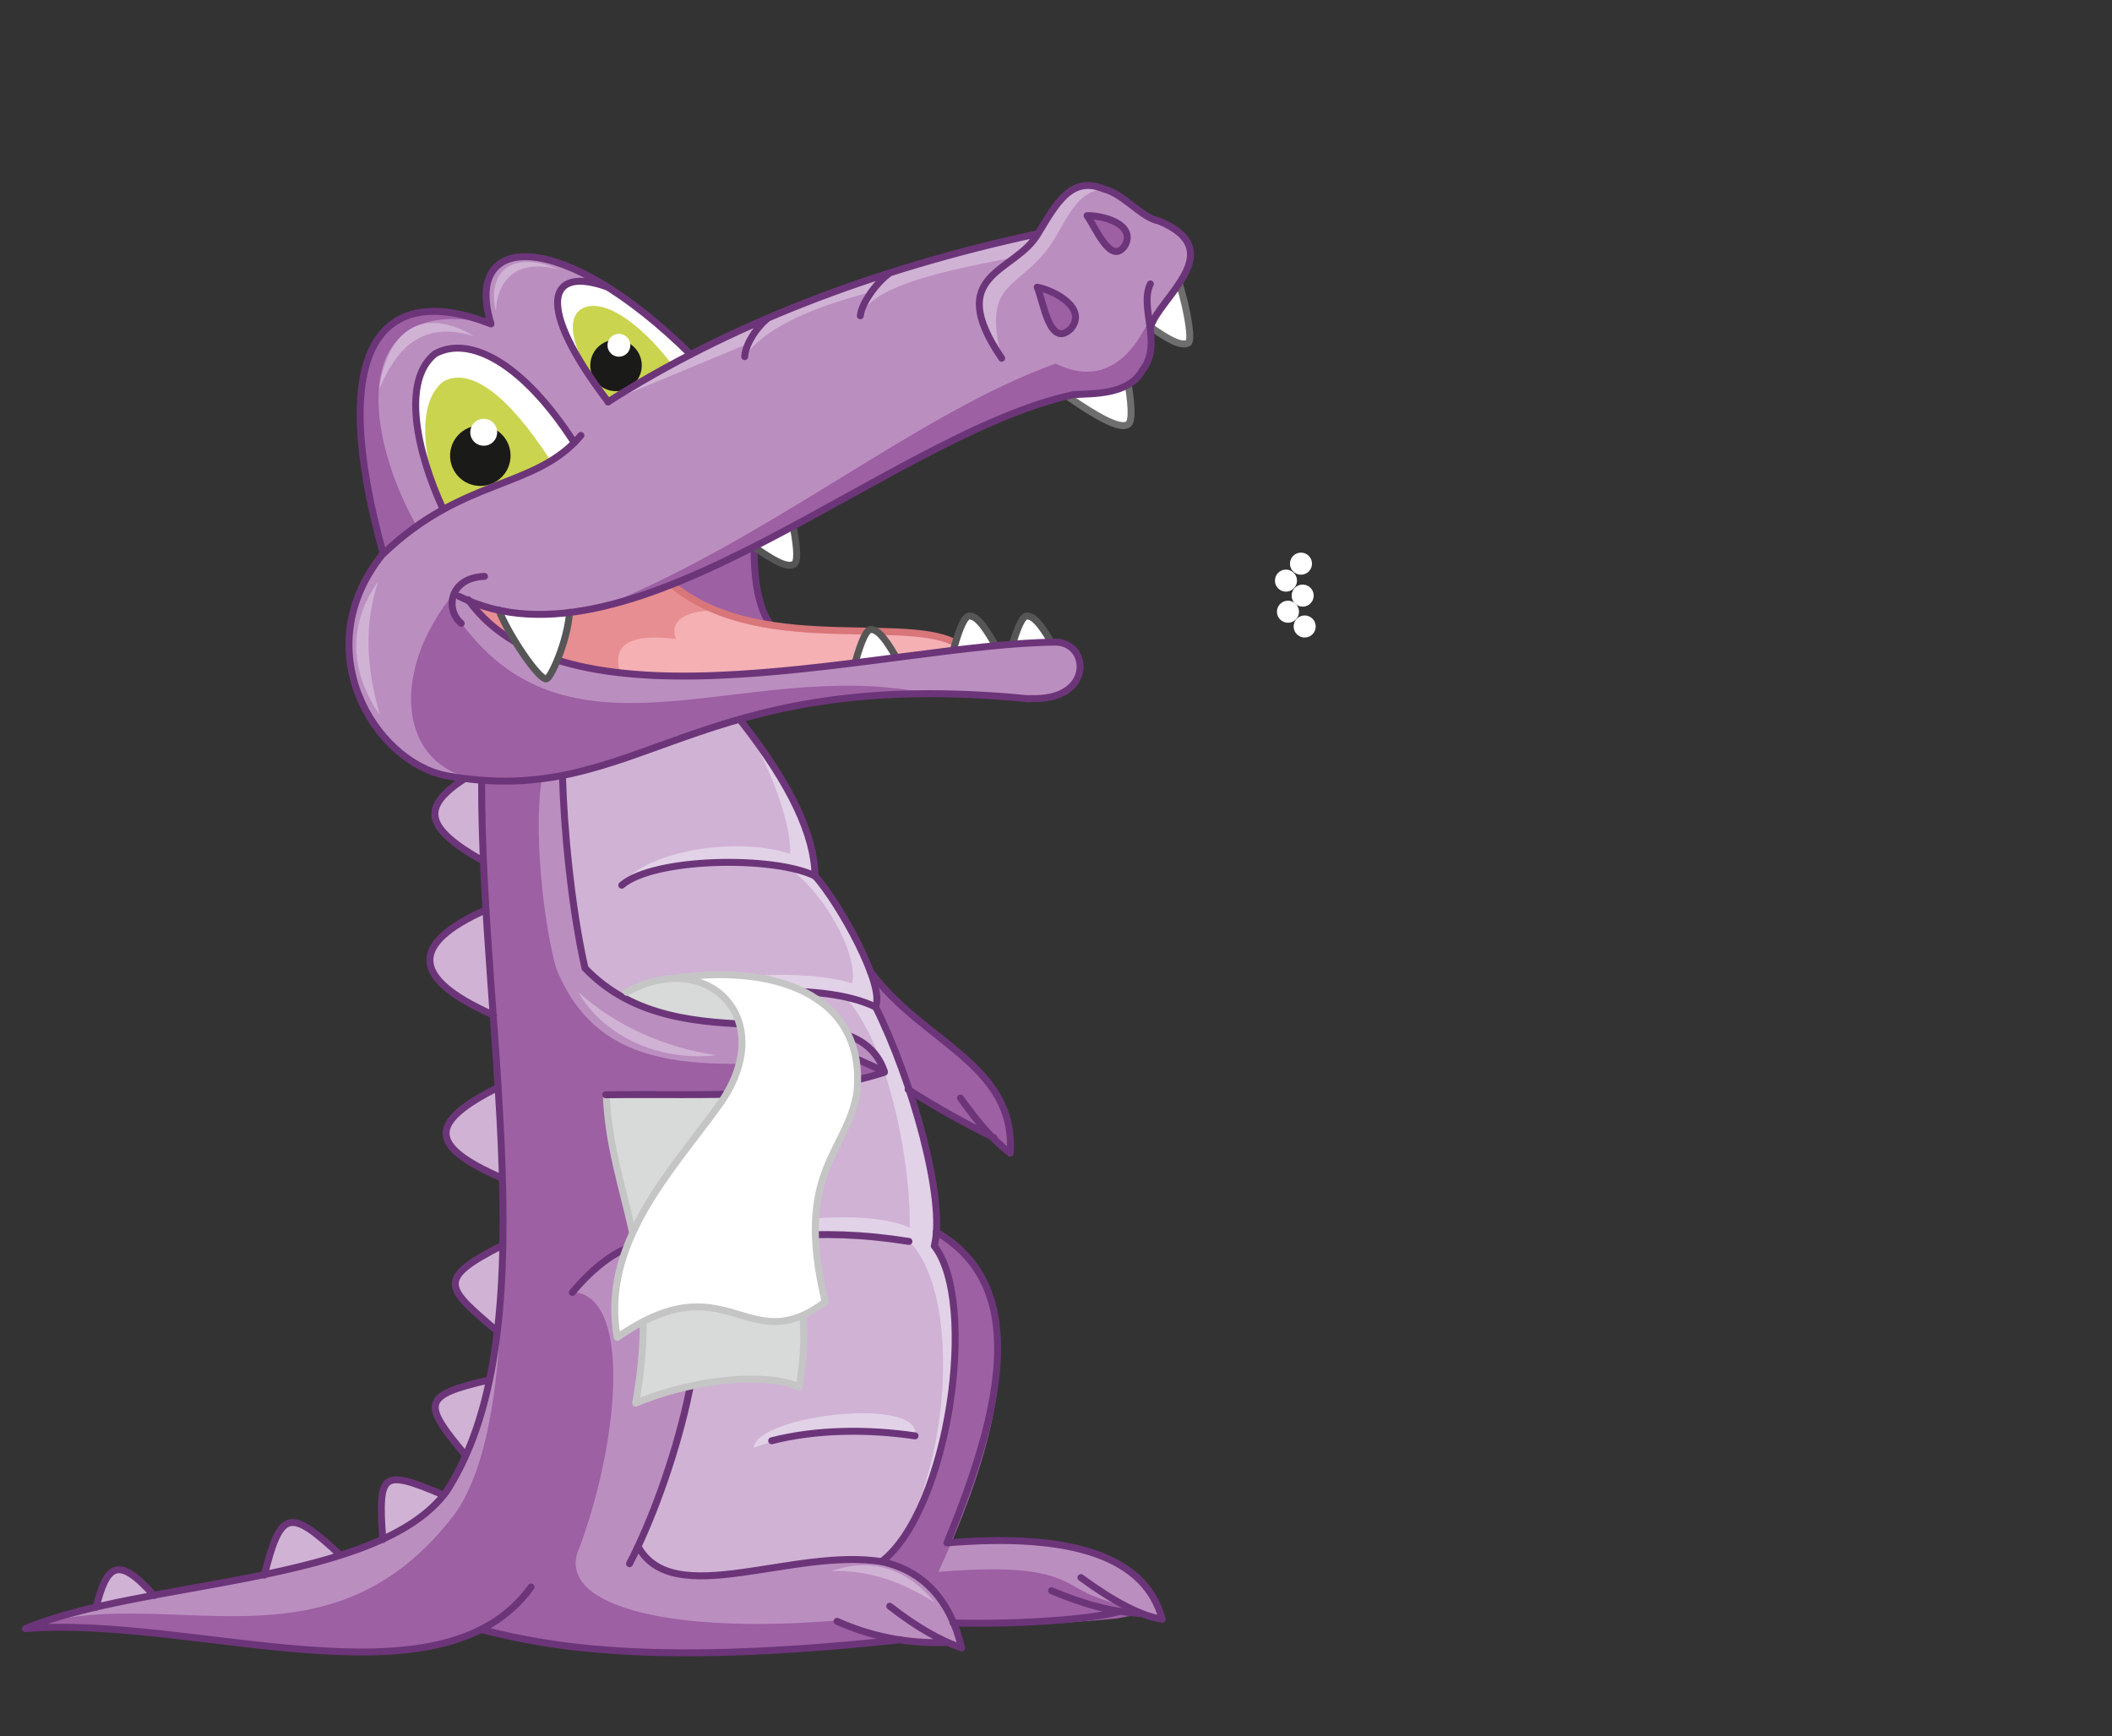 <?xml version="1.0" encoding="utf-8"?>
<!-- Generator: Adobe Illustrator 21.1.0, SVG Export Plug-In . SVG Version: 6.00 Build 0)  -->
<svg version="1.1" id="Layer_1" xmlns="http://www.w3.org/2000/svg" xmlns:xlink="http://www.w3.org/1999/xlink" x="0px" y="0px"
	 viewBox="0 0 517 425" style="enable-background:new 0 0 517 425;" xml:space="preserve">
<rect x="0" y="0" width="517" height="425" fill="#333333" stroke="none"/>
<style type="text/css">
	.st0{fill-rule:evenodd;clip-rule:evenodd;fill:#9D60A3;}
	.st1{fill:none;stroke:#6C3579;stroke-width:1.701;stroke-linecap:round;stroke-linejoin:round;stroke-miterlimit:22.926;}
	.st2{fill-rule:evenodd;clip-rule:evenodd;fill:#F5B0B4;}
	.st3{fill-rule:evenodd;clip-rule:evenodd;fill:#E78E92;}
	.st4{fill:none;stroke:#D8767A;stroke-width:1.701;stroke-linecap:round;stroke-linejoin:round;stroke-miterlimit:22.926;}
	.st5{fill-rule:evenodd;clip-rule:evenodd;fill:#FFFFFF;}
	.st6{fill:none;stroke:#575656;stroke-width:1.701;stroke-linecap:round;stroke-linejoin:round;stroke-miterlimit:22.926;}
	.st7{fill-rule:evenodd;clip-rule:evenodd;fill:#D0B2D5;}
	.st8{fill-rule:evenodd;clip-rule:evenodd;fill:#BB8EC0;}
	.st9{fill-rule:evenodd;clip-rule:evenodd;fill:#E2D2E8;}
	.st10{fill-rule:evenodd;clip-rule:evenodd;fill:#D88F55;}
	.st11{fill-rule:evenodd;clip-rule:evenodd;fill:#D8D9D9;}
	.st12{fill:none;stroke:#822E2D;stroke-width:1.701;stroke-linecap:round;stroke-linejoin:round;stroke-miterlimit:22.926;}
	.st13{fill:none;stroke:#6E6E6E;stroke-width:1.701;stroke-linecap:round;stroke-linejoin:round;stroke-miterlimit:22.926;}
	.st14{fill-rule:evenodd;clip-rule:evenodd;fill:#CAD44E;}
	.st15{fill-rule:evenodd;clip-rule:evenodd;fill:#1A1A18;}
	.st16{fill:none;stroke:#C5C5C6;stroke-width:1.701;stroke-linecap:round;stroke-linejoin:round;stroke-miterlimit:22.926;}
</style>
<path class="st0" d="M241.5,276.9c-17.5-7.9-30.9-17.4-40.1-28.6l5.2-23.1c8.7,28.6,42.2,30.7,40.6,57.1L241.5,276.9z"/>
<path class="st0" d="M147.4,148.5l37.2-14.6c-1.4,35.7,32.6,23.7,41.2,24.2l-35.7,6.3h-20.5L147.4,148.5z"/>
<path class="st1" d="M184.6,133.9c-0.1,13.6,3.1,21.3,9.7,23"/>
<path class="st2" d="M165,143.5c17.6,17.2,65,5.4,71,15.4l-62.3,19h-17.2L117,150L165,143.5z"/>
<path class="st3" d="M175.7,149.8c-2.1-0.8-12.9,0-10.2,6.6c-12.7-1.5-15.5,2.2-13.7,8.3l4.8,13.1L127,158.5l-11.2-2.3l-1.1-9.3
	l50.4-3.3C167.7,145.9,171.2,148,175.7,149.8z"/>
<path class="st4" d="M165,143.5c22.3,18,60.9,5.8,71,15.4"/>
<path class="st5" d="M244.2,158.9l-10.8,0.1c1.6-5.7,2.9-8.4,4-8.2C239.4,150.9,241.5,154.1,244.2,158.9z"/>
<path class="st5" d="M258.4,158.9l-10.8,0.1c1.6-5.7,2.9-8.4,4-8.2C253.6,150.9,255.6,154.1,258.4,158.9z"/>
<path class="st5" d="M220,162.2l-10.8,0.1c1.6-5.7,2.9-8.4,4-8.2C215.2,154.2,217.3,157.5,220,162.2z"/>
<path class="st6" d="M233.4,159c1.6-5.7,2.9-8.4,4-8.2c2,0.1,4.1,3.3,6.8,8.1"/>
<path class="st6" d="M247.5,159c1.6-5.7,2.9-8.4,4-8.2c2,0.1,4.1,3.3,6.8,8.1"/>
<path class="st6" d="M209.3,162.3c1.6-5.7,2.9-8.4,4-8.2c2,0.1,4.1,3.3,6.8,8.1"/>
<path class="st7" d="M64.7,385.6l18.5-5C70.8,368.9,68.7,369.7,64.7,385.6z M93.6,376.9c6.1-2.7,11-6.4,14.7-11
	C93.5,359.7,92.5,360.2,93.6,376.9z M114,356.3l5.8-18.5C103.2,341.6,103.3,343.5,114,356.3z M121.7,325.9l1.4-21.1
	C106.2,313.3,109.2,315.1,121.7,325.9z M120.7,248.5l-1.8-25.8C100.3,231.1,100.3,239.4,120.7,248.5z M118.3,210.9l-0.3-22.7
	C103.2,196.5,102.1,201.7,118.3,210.9z M23.5,393.5l14.2-2.9C28.6,380.3,26.1,383.5,23.5,393.5z M123,288.4l-1-22.2
	C105.1,274.6,104.5,280.4,123,288.4z"/>
<path class="st8" d="M279.6,395l-5.3-0.5c-12.4,3.3-26.3,3.5-40.7,2.8l-17.6-14.9l13.4-80.8c22.5,13,16.6,42.3,2.6,76.1
	c31.1-2.6,48.7,3.6,52.7,18.7L279.6,395z"/>
<path class="st0" d="M279.7,395l-6.3,1.2c-13.6,1.3-25.4,1.8-39.8,1.1L216,382.4l13.4-80.8c22.5,13,18.1,44.8,0.3,83.2
	c31.1-2.6,30.6,3.5,39,6.3L279.7,395z"/>
<path class="st8" d="M148.3,268c2.1,12.9,5.3,25,9.6,36.3c14-4.1,20.5,22.2-1.7,74.3l59.9,3.6c10.5,3,16.9,10.1,19.3,21.3l-3.6-1.4
	l-11.3-0.6c-38.7,4.6-74.2,5.4-102.7-2.5c-24.5,12.4-75.6-2.1-111.6-0.2c33.8-12,83.8-11.7,102.2-32.9c9.3-12.9,14.5-32.7,14.7-61.1
	c1.1-41.1-6.6-86.8-4.9-125.8l21,2.5c-4,4.2-0.6,38.9,4,55.7c23.8,23.7,67.7,4.4,73.4,25.7l-5.5,7.2C194.9,272,173.4,271,148.3,268z
	"/>
<path class="st0" d="M148.3,268c2.1,12.9,5.3,25,9.6,36.3l-10,4.5l-7.8,7.5c14.4,0.6,11.7,35.2,1.9,62.2c-6.9,14,20,21.7,62.9,18.2
	l15.6,4.6c-38.7,4.6-74.2,5.4-102.7-2.5c-24.5,12.4-75.6-2.1-111.6-0.2c33.8-11.9,73.6,13.2,105-27.8c9.3-12.9,11.7-37.8,11.9-66.2
	c1.1-41.1-6.6-86.8-4.9-125.8l20.7,2.4c-10.4-1.2-7.4,38.9-2.8,55.7c12.2,30.8,44.4,22.3,74.8,22.9l5.6,2.8
	C202.1,267.9,172.4,269.2,148.3,268z"/>
<path class="st9" d="M181.3,176.4c-17.4,3.7-31.5,5.4-42.1,5c-3.2,11.1-1.6,30.1,4,55.7c26.1,24.3,67.7,4.4,73.3,25.3
	c-10,4.5-52.1,6.4-68.2,5.5c3,14.4,5.9,26.4,9.6,36.3c20-1.6,16,30.8-1.7,74.3c10.3,16.8,37.1-0.2,59.7,3.7
	c16.8-15.8,23.7-57.5,12.9-77.3c1.4-14.6-3.4-34.1-14.4-58.6c1.1-6.9-5.2-20.3-14.8-32C199.6,203.6,192.8,190.7,181.3,176.4z"/>
<path class="st7" d="M181.3,176.4c-17.4,3.7-31.5,5.4-42.1,5c-3.2,11.1-1.6,30.1,4,55.7c22.8,26.6,67.6,2.5,73,25.4l0.4,0.3
	c-10.3,2.9-36.4,6-68.3,5.2c3,14.4,5.9,26.4,9.6,36.3c20-1.6,16,30.8-1.7,74.3c10.3,16.8,37.1-0.2,59.7,3.7
	c15.8-14.7,20.8-64.2,6.6-78.5c1.4-14.6-4.5-48.8-16-60c7.2-4.2-3.9-25.4-14.1-31.8C196,208.8,189.8,188.3,181.3,176.4z"/>
<path class="st9" d="M196.2,210.1c-13.5-6.2-38.8-1.9-44,6.7c13-6.9,28.8-7.6,47.2-2.3L196.2,210.1z M210.9,241.6
	c-8.6-4.2-37-4.3-38.8,2.2c21.1-2.1,31.7-1.4,42.4,2.6L210.9,241.6z M222.7,300.6c-9.6-4.9-39.5-2.7-45.6,5
	c17.9-4.2,38.5-5.1,49.1-0.2L222.7,300.6z M184.5,354.4c15-5.5,30.8-4.6,39.5-2.8C226.1,341.6,185.2,346.4,184.5,354.4z"/>
<path class="st7" d="M203.6,384.6c8.8-0.3,16.8,2.4,25.2,7.7C222.2,384.1,213.4,381.1,203.6,384.6z M141.5,242.8
	c9.2,8.4,21.6,13.8,33.9,15.5C162.4,259.9,148.2,254.4,141.5,242.8z"/>
<path class="st10" d="M168,330.6c1.4-16.2-5.4-24-11.8-24.2C164.7,302.1,171.8,311.2,168,330.6z"/>
<path class="st11" d="M150.6,243.7c16.7-8,26.3-4.7,30.1,6.9C167,249.5,157,247.2,150.6,243.7z"/>
<path class="st1" d="M222.5,303.9c-22.6-3.6-40-1.1-54.3,4.7 M214.3,246.5c-6.6-3.2-16.9-4.4-30.8-3.7 M199.4,214.4
	c-10-4.9-39.3-4.5-47.2,2.3 M224,351.5c-11.5-1.7-24.2-1.6-35.1,1.2"/>
<path class="st1" d="M181.3,176.4c12.5,15.9,18.1,28.3,18.2,38c6.1,6.8,17.3,27.2,14.8,32c9,18,17.3,47.6,14.4,58.6
	c10.8,13.7,3.6,64.6-12.9,77.3"/>
<path class="st12" d="M148.3,268c2.2,13.4,5.7,25.8,9.6,36.3"/>
<path class="st1" d="M140.1,316.4c10.4-12.5,21.7-15.9,28.1-7.8c8.2,13.4-3.5,53.8-14.1,74.2"/>
<path class="st1" d="M83.2,380.6c-12.4-11.6-14.5-10.8-18.5,5 M108.4,365.9c-14.8-6.2-15.9-5.7-14.7,11 M119.8,337.8
	c-16.6,3.8-16.5,5.7-5.8,18.5 M123.1,304.8c-16.8,8.5-13.8,10.4-1.4,21.1 M121.9,266.2c-16.8,8.5-17.4,14.2,1,22.2 M113.6,190.7
	c-10.5,6.9-9.8,11.9,4.7,20.1 M119,222.7c-18.6,8.3-18.7,16.7,1.8,25.8 M37.7,390.6c-9.1-10.3-11.6-7.1-14.2,2.9 M117.8,398.9
	c18.2,4.7,44.3,8.8,102.7,2.5 M156.2,378.6c8.6,15.7,37.8,0.2,59.7,3.7c10.2,2.3,16.7,9.4,19.5,21.1c-5.3-1.8-11.2-5.2-17.6-10.2
	 M231.8,402.1c-9.5,0.3-18.4-1.4-26.9-5.2 M118.2,178.9c-3,62.1,17.9,144.8-8.9,186.2c-16.8,22.9-74.6,21.6-103.1,33.6
	c41.3-3.4,101.7,20.6,123.8-10.2"/>
<path class="st8" d="M139.4,150.2c31.3-1.7,91-47.9,123.4-53.6c14.5,0.5,20.7-5,18.8-16.4c0.7-8.7,21.1-16.9,2.1-26.1l-6.7-3.9
	c-7.8-6.5-15.5-6.7-22.9,7c-24.6,5-51.9,13.4-85,29.6c-31.5-31.1-55.9-30.1-48.9-7.5C93.1,68.7,79.8,85,93.8,135.5
	c-17.9,25.9-2.1,51,15.5,54.4l8.7,1.2c35.4,4.9,56.5-29.4,134.2-20c10.5,2.1,16.6-8.7,9.3-13.1c-41.2-1.8-91.8,14.3-125.1,3.6
	c-8.5-2.7-16.1-7-21.6-14.6C121.9,149.6,130.2,150.5,139.4,150.2z"/>
<path class="st0" d="M102,128.8l-8.1,6.7c-14.1-50.6-0.7-66.9,26.4-56.2C86.2,71.4,88.2,104.3,102,128.8z M147.4,148.5
	c25.4-1.2,88-48.9,115.4-51.9c14.5,0.5,20.7-5,18.8-16.4c0.7-8.7-4.2,18.1-23.2,8.8C224.4,101.3,189.5,131.3,147.4,148.5
	c-10.7,3.4-22.7,2.2-36-3.6c-16.5,19.8-13.8,43.6,6.3,46c30.1,3.3,61.9-21.5,108.1-21.4c-43.4-8.4-85.5,20-112.8-16.9l-2-3.2
	l0.5-4.5l10.7,4.5l11.1,1L147.4,148.5z"/>
<path class="st5" d="M261.6,97.2c4.8-1,10.6-1.5,14.5-3.1c1,6.3,0.9,9.5-0.3,9.8C273.8,104.9,268.5,102,261.6,97.2z"/>
<path class="st13" d="M276.2,94.2c1,6.3,0.9,9.5-0.3,9.8c-2,1-7.4-2-14.2-6.7"/>
<path class="st5" d="M281.7,80.2l7.1-10.4c2.1,7,3.1,14,2,14.2C288.9,84.9,285.9,83.1,281.7,80.2z"/>
<path class="st1" d="M114.6,146.8c24.6,34.5,103.4,10.8,143.6,10.4c8.6-0.2,9.7,14.5-6,13.8"/>
<path class="st13" d="M288.8,69.8c2.1,7,3.1,14,2,14.2c-1.8,0.8-4.8-0.9-9.1-3.9"/>
<path class="st7" d="M254.1,57.2c-33.6,6.4-68.7,20.2-105.3,41.2l34.4-14.3l-0.9,3.2c4.3-6.3,14.6-11.6,30.9-15.8l-2.7,5.8
	c3.3-6.4,14.6-10,37.9-14.3l-6.3,5.2c-4.2,6-2,12.6,3.1,19.4c-4.5-17.4,2.7-16.8,9.9-25c5.1-5.4,7.2-16,15.2-16.3
	C263.2,42.8,258.4,48.7,254.1,57.2z M121.4,76.2c0.2-6.9,4.5-13.2,15.4-10.2C125.4,61,119.1,66.5,121.4,76.2z M92.8,95.3
	c4-9.3,9.9-17.1,23.3-13C101.7,73.9,94.5,83,92.8,95.3z M92.6,142.3c-3.5,10.4-3,20.9,0.4,32.8C85.6,164.4,85.1,152.8,92.6,142.3z"
	/>
<path class="st5" d="M108.5,124.7c10.7-5.5,24.7-8.6,32.1-16.4c-12.6-19.6-25.7-26.4-34.1-21.8C98.3,93.1,101.9,110.6,108.5,124.7z"
	/>
<path class="st5" d="M148.8,70.3l9.7,6.9l10.7,9.6L149,98.4C130.8,74.7,134,64.9,148.8,70.3z"/>
<path class="st14" d="M148.9,98.5l15.6-9.3c-8.2-10.6-17.2-16.6-22.3-13.5C137.7,78.8,141.3,88.3,148.9,98.5z"/>
<path class="st14" d="M108.5,124.7l26.1-12.2c-10.1-15.6-19.4-22.8-26.1-19.1C101.9,98.6,103.4,112.4,108.5,124.7z"/>
<path class="st5" d="M122,149.3c6.1,0.5,11.9,0.7,17.4,0.6c-0.4,6.9-4.7,16.5-5.7,16.3C131.8,166.3,124.4,155.3,122,149.3z"/>
<path class="st5" d="M184.6,133.9l9.6-4.8c1.1,5.8,1.1,8.8,0,9.1C192.4,139,189.1,137,184.6,133.9z"/>
<path class="st6" d="M194.2,129.1c1.1,5.8,1.1,8.8,0,9.1c-1.8,0.8-5.1-1.2-9.6-4.3"/>
<ellipse transform="matrix(0.82 -0.573 0.573 0.82 -42.66 87.453)" class="st15" cx="117.5" cy="111.5" rx="7.4" ry="7.4"/>
<ellipse transform="matrix(0.819 -0.573 0.573 0.819 -39.262 87.07)" class="st5" cx="118.5" cy="105.8" rx="3.3" ry="3.3"/>
<ellipse transform="matrix(0.82 -0.573 0.573 0.82 -24.002 102.506)" class="st15" cx="150.7" cy="89.4" rx="6.3" ry="6.3"/>
<ellipse transform="matrix(0.819 -0.573 0.573 0.819 -21.072 102.186)" class="st5" cx="151.6" cy="84.5" rx="2.8" ry="2.8"/>
<path class="st6" d="M139.4,149.9c-0.4,6.9-4.7,16.5-5.7,16.3c-1.9,0.1-9.3-10.9-11.6-16.9"/>
<ellipse transform="matrix(0.657 -0.754 0.754 0.657 -4.817 289.07)" class="st5" cx="315.3" cy="149.8" rx="2.7" ry="2.7"/>
<ellipse transform="matrix(0.657 -0.754 0.754 0.657 -6.134 293.408)" class="st5" cx="319.4" cy="153.4" rx="2.7" ry="2.7"/>
<ellipse transform="matrix(0.657 -0.754 0.754 0.657 0.969 286.127)" class="st5" cx="314.7" cy="142" rx="2.7" ry="2.7"/>
<ellipse transform="matrix(0.657 -0.754 0.754 0.657 -0.35 290.522)" class="st5" cx="318.8" cy="145.6" rx="2.7" ry="2.7"/>
<ellipse transform="matrix(0.657 -0.754 0.754 0.657 5.303 287.458)" class="st5" cx="318.4" cy="137.9" rx="2.7" ry="2.7"/>
<path class="st11" d="M148.3,268l29.5-0.3c5.9,24,23.6,39.9,17.8,71.9c-6.5-3.4-24.2-2.7-40,3.9C162,307.6,149.4,293.2,148.3,268z"
	/>
<path class="st16" d="M177.8,267.7c5.9,24,23.6,39.9,17.8,71.9c-6.5-3.4-24.2-2.7-40,3.9c6.5-35.9-6.1-50.3-7.2-75.5"/>
<path class="st1" d="M137.7,190.1c0.3,12,2.1,31.9,5.5,46.9c23.8,24.9,65.8,3.6,73.3,25.3c-5.1-2.3-7.2-3.3-11.1-4.8 M216.5,262.5
	c-21.5,6.8-42.2,5.2-68.2,5.5"/>
<path class="st5" d="M164.7,239.5c11.3-0.9,24.2,11.7,11.1,31.1c-11.3,16.6-28.9,33.9-24.8,56.7c27.1-18.9,31.7,5.8,50.9-8.7
	c-7.8-32.2,5.5-36.4,7.8-51.5C211.8,242.8,188,235.9,164.7,239.5z"/>
<path class="st16" d="M153.4,242.9c19.8-11,37.8,6.7,22.5,27.8c-11.8,16.3-28.9,33.9-24.8,56.7c27.1-18.9,31.7,5.8,50.9-8.7
	c-7.8-32.2,5.5-36.4,7.8-51.5c2.2-24.5-21.6-31.3-44.9-27.7"/>
<path class="st1" d="M217.7,66.9c-3.3,2.4-6.8,7.4-7.1,10.4 M188.1,77.8c-2.8,2.1-5.7,6.6-5.8,9.5 M169.1,86.8
	c-31.5-31.1-55.9-30.1-48.9-7.5C93.1,68.7,79.8,85,93.8,135.5c-19,23.4-2.1,51,15.5,54.4c47.5,8.5,59.3-27.2,142.8-18.8
	 M118.6,141.1c-8.6,0.3-9.7,8.1-5.7,11.5 M112.4,146c42.2,21.1,105.7-39.9,150.4-49.4c4.7-0.3,13.4,0.2,16.9-6
	c5-6.5-0.9-15.3,1.9-21.1 M245.2,87.7c-14.3-21,3.3-20.8,8.9-30.5c4.3-7,8-14.4,16.2-10.9c4.8,1.2,9.1,7,13.4,7.8
	c17.6,7.3-0.1,18.8-2.1,26.1 M148.9,98.4c-18.1-23.7-14.9-33.5-0.1-28.1 M140.6,108.4C128,88.8,114.9,82,106.5,86.6
	c-8.2,6.5-4.6,23.9,2,38.1 M93.9,135.5c19.6-18.8,37.2-15.7,48.3-28.9 M254.1,57.2c-40.9,8.8-76,22.6-105.3,41.2"/>
<path class="st1" d="M243.3,278.5c-6.5-3.2-14-7.3-21-11.8 M229.2,301.6c22.5,13,16.6,42.3,2.6,76.1c31.1-2.6,48.7,3.6,52.7,18.7
	c-5.1-0.8-11.7-4.2-19.9-10.2 M279.6,395c-6.9-0.3-14.3-2.2-22.2-5.6 M233.3,397.3c16.7,0.4,33.7-0.9,40.8-2.8 M213.1,237.9
	c12.8,17.4,35.6,22.6,34.2,44.4c-4.9-3.9-7.6-7.2-12.2-13.5"/>
<path class="st0" d="M266.1,52.8c2,2.6,5.9,12.7,9.4,7.1C277.9,54.8,269.9,52.7,266.1,52.8z M253.9,70.3c1.5,3.3,3,15.3,8.3,10.1
	C266.2,75.4,258.1,71.1,253.9,70.3z"/>
<path class="st1" d="M266.1,52.8c2,2.6,5.9,12.7,9.4,7.1C277.9,54.8,269.9,52.7,266.1,52.8z M253.9,70.3c1.5,3.3,3,15.3,8.3,10.1
	C266.2,75.4,258.1,71.1,253.9,70.3z"/>
</svg>

